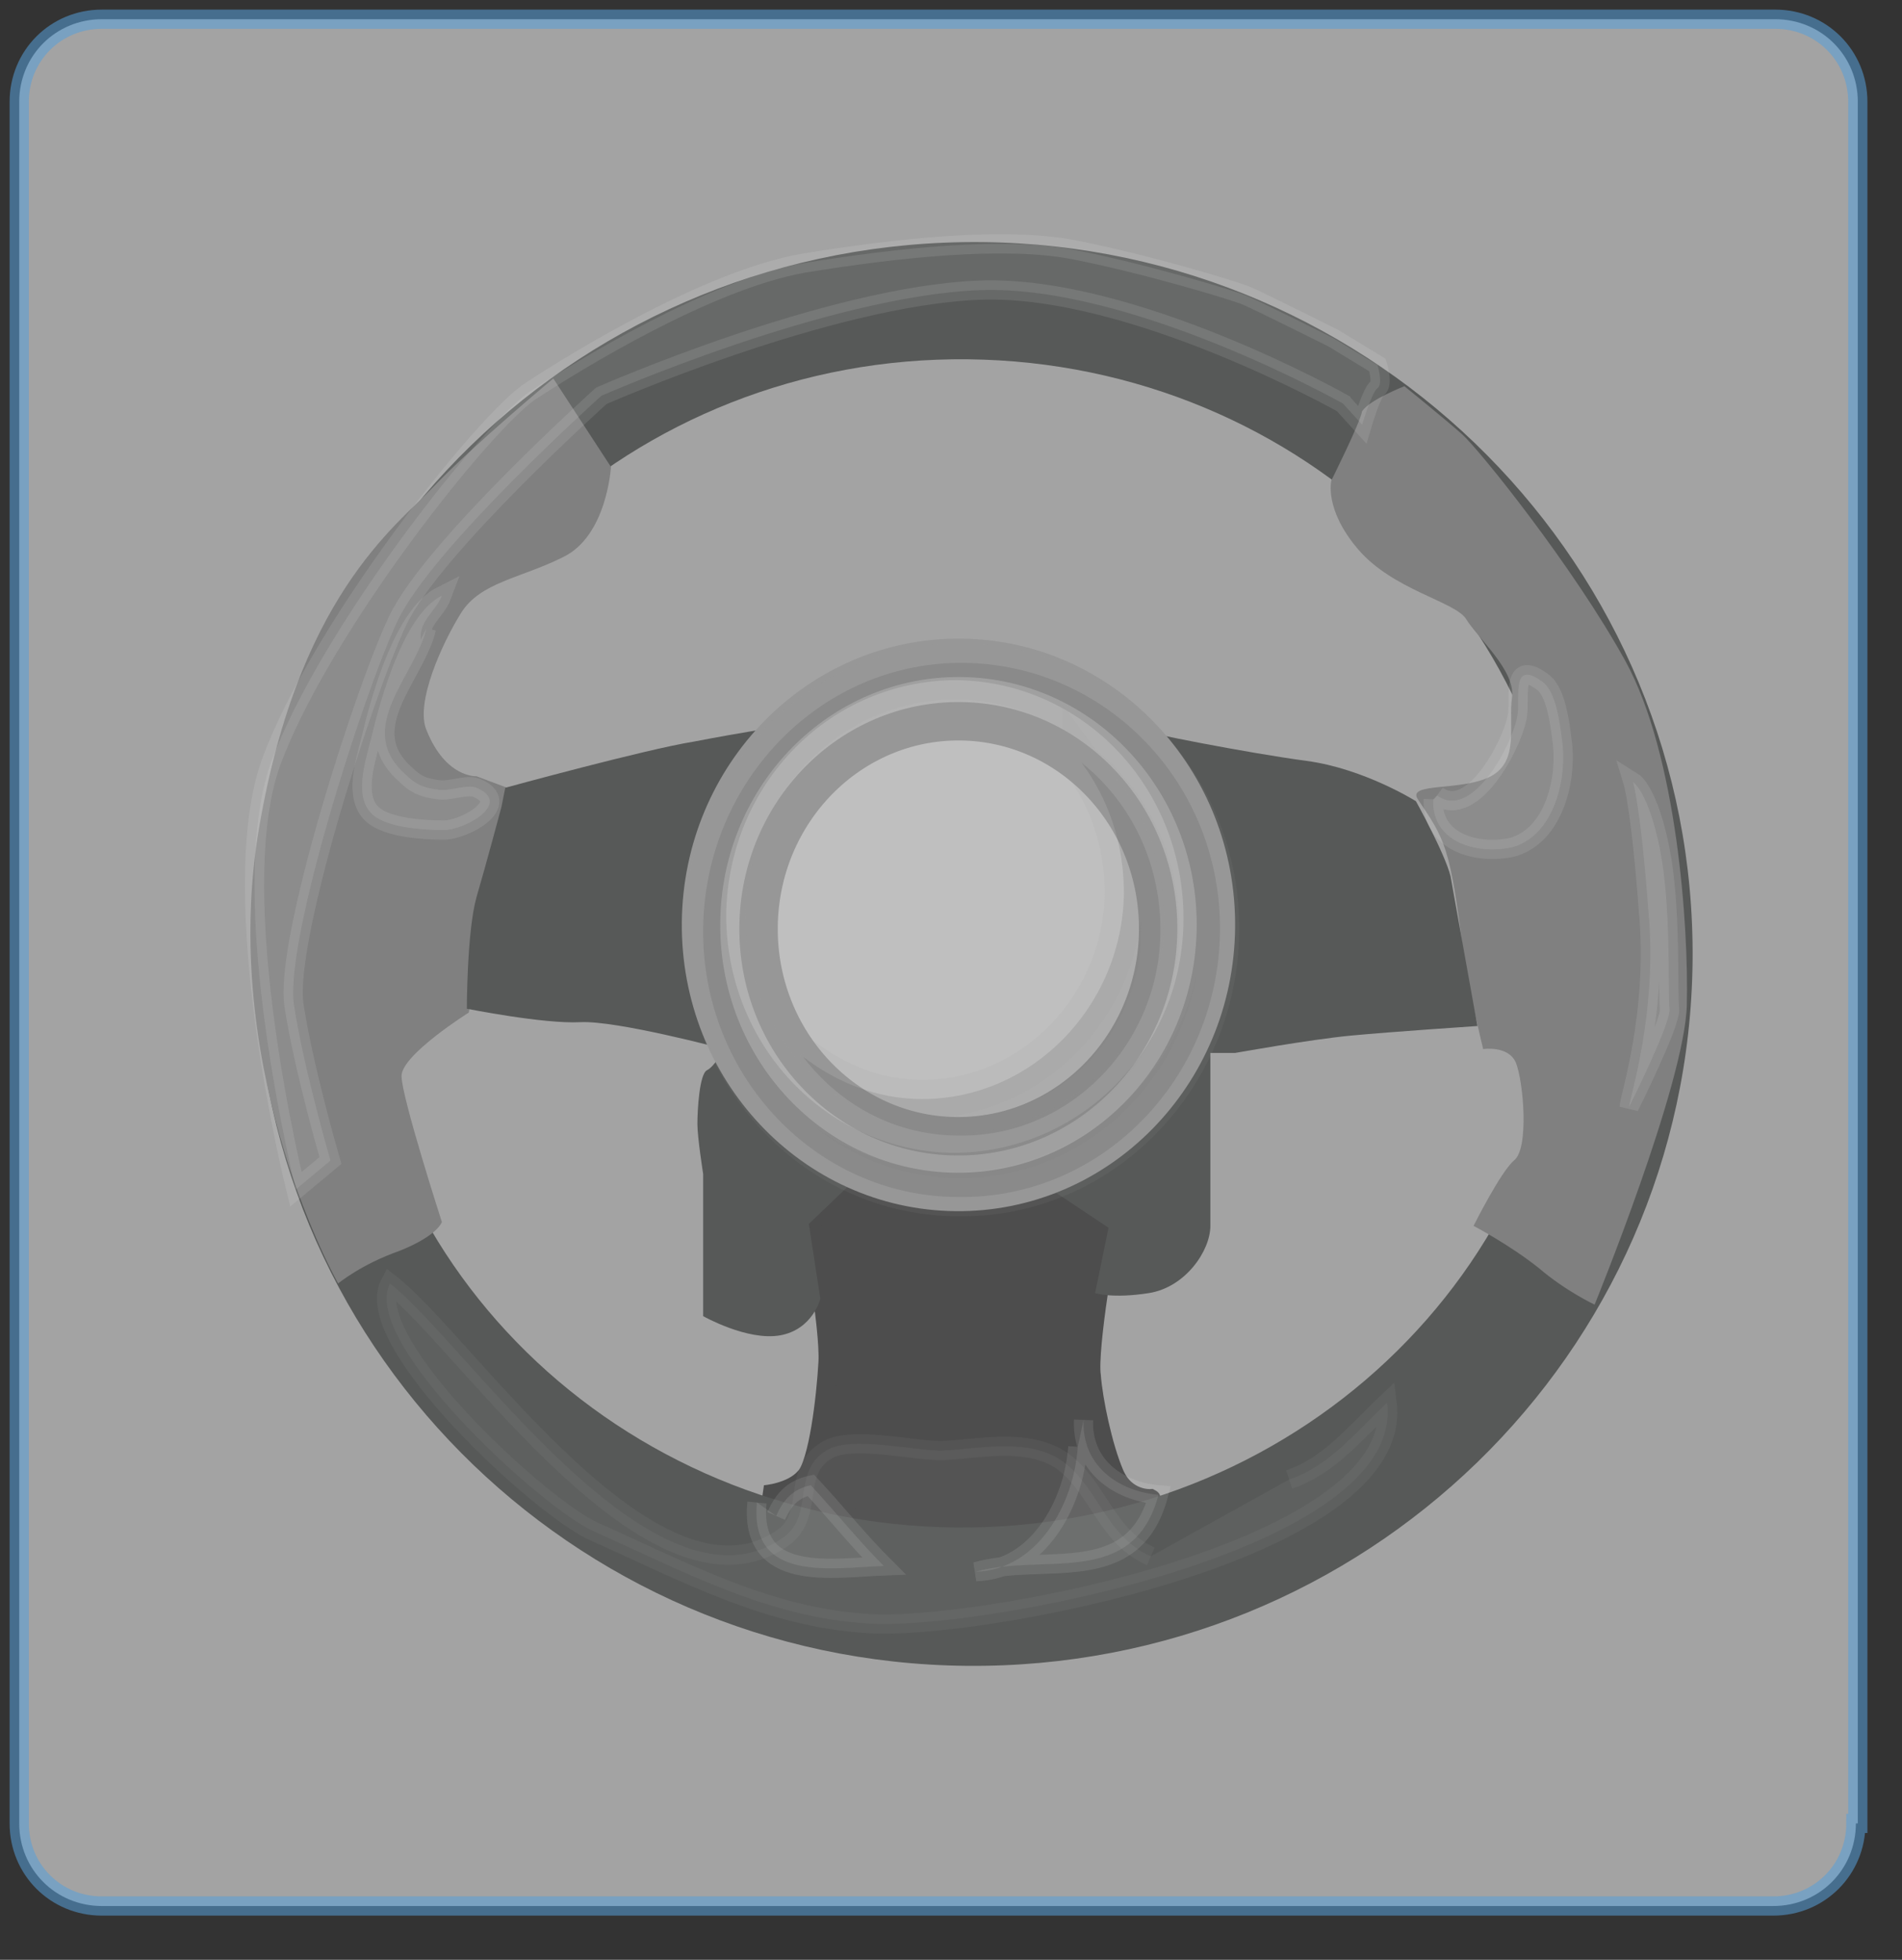 <svg xmlns="http://www.w3.org/2000/svg" id="Capa_1" x="0" y="0" version="1.0" xml:space="preserve" viewBox="0 0 99 102"><rect x="0" y="0" width="99" height="102" fill="#333333" stroke="none"/><style>.st2{fill:#575958}.st5,.st8{opacity:.1;fill:#fcfcff;stroke:#fcfcff}.st8{fill:#090909;stroke:#979797;stroke-width:2}</style><switch><g><path fill="#fff" stroke="#569ed8" d="M96.6 94.9c0 2.4-1.9 4.3-4.3 4.3h-87c-2.4 0-4.3-1.9-4.3-4.3V5.3C1 2.9 2.9 1 5.3 1h87.1c2.4 0 4.3 1.9 4.3 4.3v89.6z" opacity=".55"/><path fill="#4d4d4d" stroke="#4d4d4d" d="M42.2 63.6s1 5.5.9 7.3c-.1 1.8-.5 5.3-1.2 6-.7.8-2.1.9-2.1.9s6.3 2.4 13.6 1.5c7.3-.9 6.5-1.3 6.5-1.3s-1.3.1-1.9-1.3c-.6-1.4-1.1-3.8-1.2-5.1-.2-1.3.8-7.5 1.1-7.9.2-.4-.4-2-1.4-2.7-.9-.7-1.5.9-3.8 1-2.3.2-6-.4-6.4-.9-.4-.5-1.2-.2-1.6.1-.4.3-1.8 1.5-2 1.6-.3.3-.5.8-.5.8z"/><path d="M51.1 12.6c-20.7-.2-37.6 16.2-37.8 36.7-.2 20.5 16.4 37.2 37 37.4C71 86.9 87.9 70.5 88.1 50s-16.4-37.2-37-37.4zm-1.4 66.9c-17.5-.2-31.5-13.9-31.3-30.7.2-16.8 14.5-30.3 32-30.1 17.5.2 31.5 13.9 31.3 30.7-.2 16.8-14.5 30.3-32 30.1z" class="st2"/><path fill="gray" d="M31.8 24.3s-.2 3.6-2.5 4.7c-2.2 1.1-4.3 1.3-5.3 2.9-1 1.6-2.4 4.7-1.8 6.1 1 2.5 2.6 2.4 2.6 2.4l1.6.6-2 11.7s-3.5 2.2-3.5 3.3c0 1.1 2.1 7.6 2.1 7.6s-.2.7-2.2 1.5c-2 .7-3.2 1.7-3.2 1.7s-6.1-10.7-4.2-23.2c2-12.5 7.2-16.2 9.2-18.3 2-2.1 6.2-5.6 6.2-5.6l3 4.6zm37.5.7s-.4 1.5 1.4 3.6c1.8 2.1 5 2.7 5.6 3.6.6 1 2.6 2.7 2.4 4.1-.2 1.4.4 3.3-1.1 4.1-1.5.8-4.4.3-3.8 1.2 1.4 2.1 1.7 2.4 2.4 8.3.2 1.4 1 4.7 1 4.7s1.3-.2 1.7.7c.4 1 .7 4.5-.1 5.1-.7.6-2.1 3.4-2.1 3.4s1.9 1 3.4 2.2c1.4 1.2 2.9 1.9 2.9 1.9s4.7-11.5 4.8-15.6c.1-4-.5-13-3.2-17.9-2.7-4.9-7.6-11-8.5-11.8-.9-.8-3-2.5-3-2.5s-1.8.7-2.2 1.3c-.1.6-1.6 3.6-1.6 3.6z"/><path d="M26.3 41s7.3-2 9.8-2.4c2.6-.5 4.6-.8 4.6-.8s4-3.7 9.4-3.3c5.4.4 9.3 3.3 9.3 3.5 0 .1 5.6 1.2 8.6 1.6 3 .4 5.7 2.1 5.7 2.1s1.5 2.7 1.8 3.9c.2 1.1 1.4 7.8 1.4 7.8s-4.5.3-6.6.5c-2.1.2-6 .9-6 .9H63v9c0 1.3-1.3 3.2-3.2 3.5-1.9.3-2.8 0-2.8 0l.7-3.4-2.7-1.8s-2.4.2-5.1.2c-2.7 0-4.3-.3-4.3-.3l-1.1-.6-2.4 2.3.6 3.9s-.4 1.6-2.1 1.9c-1.7.3-4-1-4-1v-7.4s-.3-1.9-.3-2.6c0-.7.1-2.6.5-2.8.4-.2.9-1.1.9-1.1s-5.6-1.5-7.5-1.4c-1.9.1-5.9-.7-5.9-.7s0-4 .5-5.8c.5-1.7 1.3-4.7 1.3-4.7l.2-1z" class="st2"/><ellipse cx="49.9" cy="48.2" fill="#b3b3b3" stroke="#979797" stroke-width="2" rx="13.9" ry="13.4" transform="rotate(-89.419 49.862 48.174) scale(1)"/><path d="M69.9 21s-11-6.2-18.9-5.9c-7.9.3-19.7 5.5-19.7 5.5s-8.8 7.9-10.6 11.7-5.9 16.7-5.4 20c.5 3.3 1.9 8.1 1.9 8.1l-1.8 1.5s-3.8-15.2-1.3-22.2c2.6-7.1 11.3-18 13.6-19.4 2.3-1.5 9.1-5.7 14.1-6.6 4.9-.8 10.5-1.4 14.1-.7 3.6.7 8.3 2.1 9 2.4.7.3 4.5 2.2 4.5 2.2l2.3 1.4s.3 1 0 1.2c-.3.2-.8 1.9-.8 1.9l-1-1.1zm14.9 36.6c0-.4 1.5-4.9 1-10.2-.4-5.4-.8-6.7-.8-6.7s.8.5 1.4 3.5c.6 3 .4 7.4.5 8.3.1.7-2.1 5.1-2.1 5.1zm-10.2-16c-.1 2.2 2.2 2.9 4.1 2.5 2.2-.6 2.9-3.6 2.6-5.6-.1-.8-.3-2.5-1-3-1.6-1.2-1.2.7-1.3 1.6-.1 1.3-2.3 5.7-4.2 4.3" class="st5"/><path d="M22.2 32.7c-.6 2.5-3.8 5.2-1.1 7.6.5.5.9.7 1.7.8.6.1 1.5-.3 2-.1 1.9.8-.6 2.2-1.7 2.2-1 0-2.9-.1-3.7-.8-1-.9-.4-2.7-.1-3.9.5-2.1 1.7-6.5 3.7-7.5-.3.8-1.2 1.3-1.1 2.3m17.5 44.9c-.4 4.2 3.9 3.4 6.6 3.3-1.3-1.3-2.5-2.8-3.8-4.2-.9.2-1.4.7-1.8 1.6m16-5c-.1 2.3 1.7 3.7 3.9 3.9-1.3 4.9-6 3-9.5 4 3.2-.1 5.1-3.5 5.3-6.5" class="st5"/><path fill="#fcfcff" stroke="#fcfcff" d="M67.1 77c2.1-.7 3.5-2.5 5.1-4 1 7.8-21.6 11.9-27 11.5-5.2-.3-9.6-2.7-14.3-4.8-2.7-1.2-12.2-9.9-10.6-12.9 3.9 3 13.8 18 20.5 13.2 1.6-1.2.4-3.4 2.2-4.5 1.2-.8 4.5 0 6 0 2-.1 4.1-.6 5.9.3 2.2 1.2 2.5 4.1 5 5.2" opacity=".04"/><ellipse cx="49.9" cy="48.4" fill="#bfbfbf" stroke="#979797" stroke-width="2" rx="10.8" ry="10.4" transform="rotate(-89.419 49.86 48.378) scale(1)"/><path d="M50.2 34.5c-7.4-.1-13.5 6.1-13.6 13.8-.1 7.7 5.9 14 13.3 14 7.4.1 13.5-6.1 13.6-13.8.1-7.7-5.9-13.9-13.3-14zM49.6 60c-6.6-.1-11.8-5.6-11.8-12.4.1-6.8 5.4-12.2 12-12.2 6.6.1 11.8 5.6 11.8 12.4 0 6.8-5.4 12.2-12 12.2z" class="st8"/><path d="M56.3 39.7c1.4 1.9 2.2 4.2 2.2 6.8-.1 5.9-4.8 10.7-10.5 10.7-2.4 0-4.5-.9-6.2-2.2 1.9 2.5 4.8 4.1 8.1 4.1 5.7.1 10.5-4.7 10.5-10.7 0-3.6-1.6-6.7-4.1-8.7z" class="st8"/></g></switch></svg>
